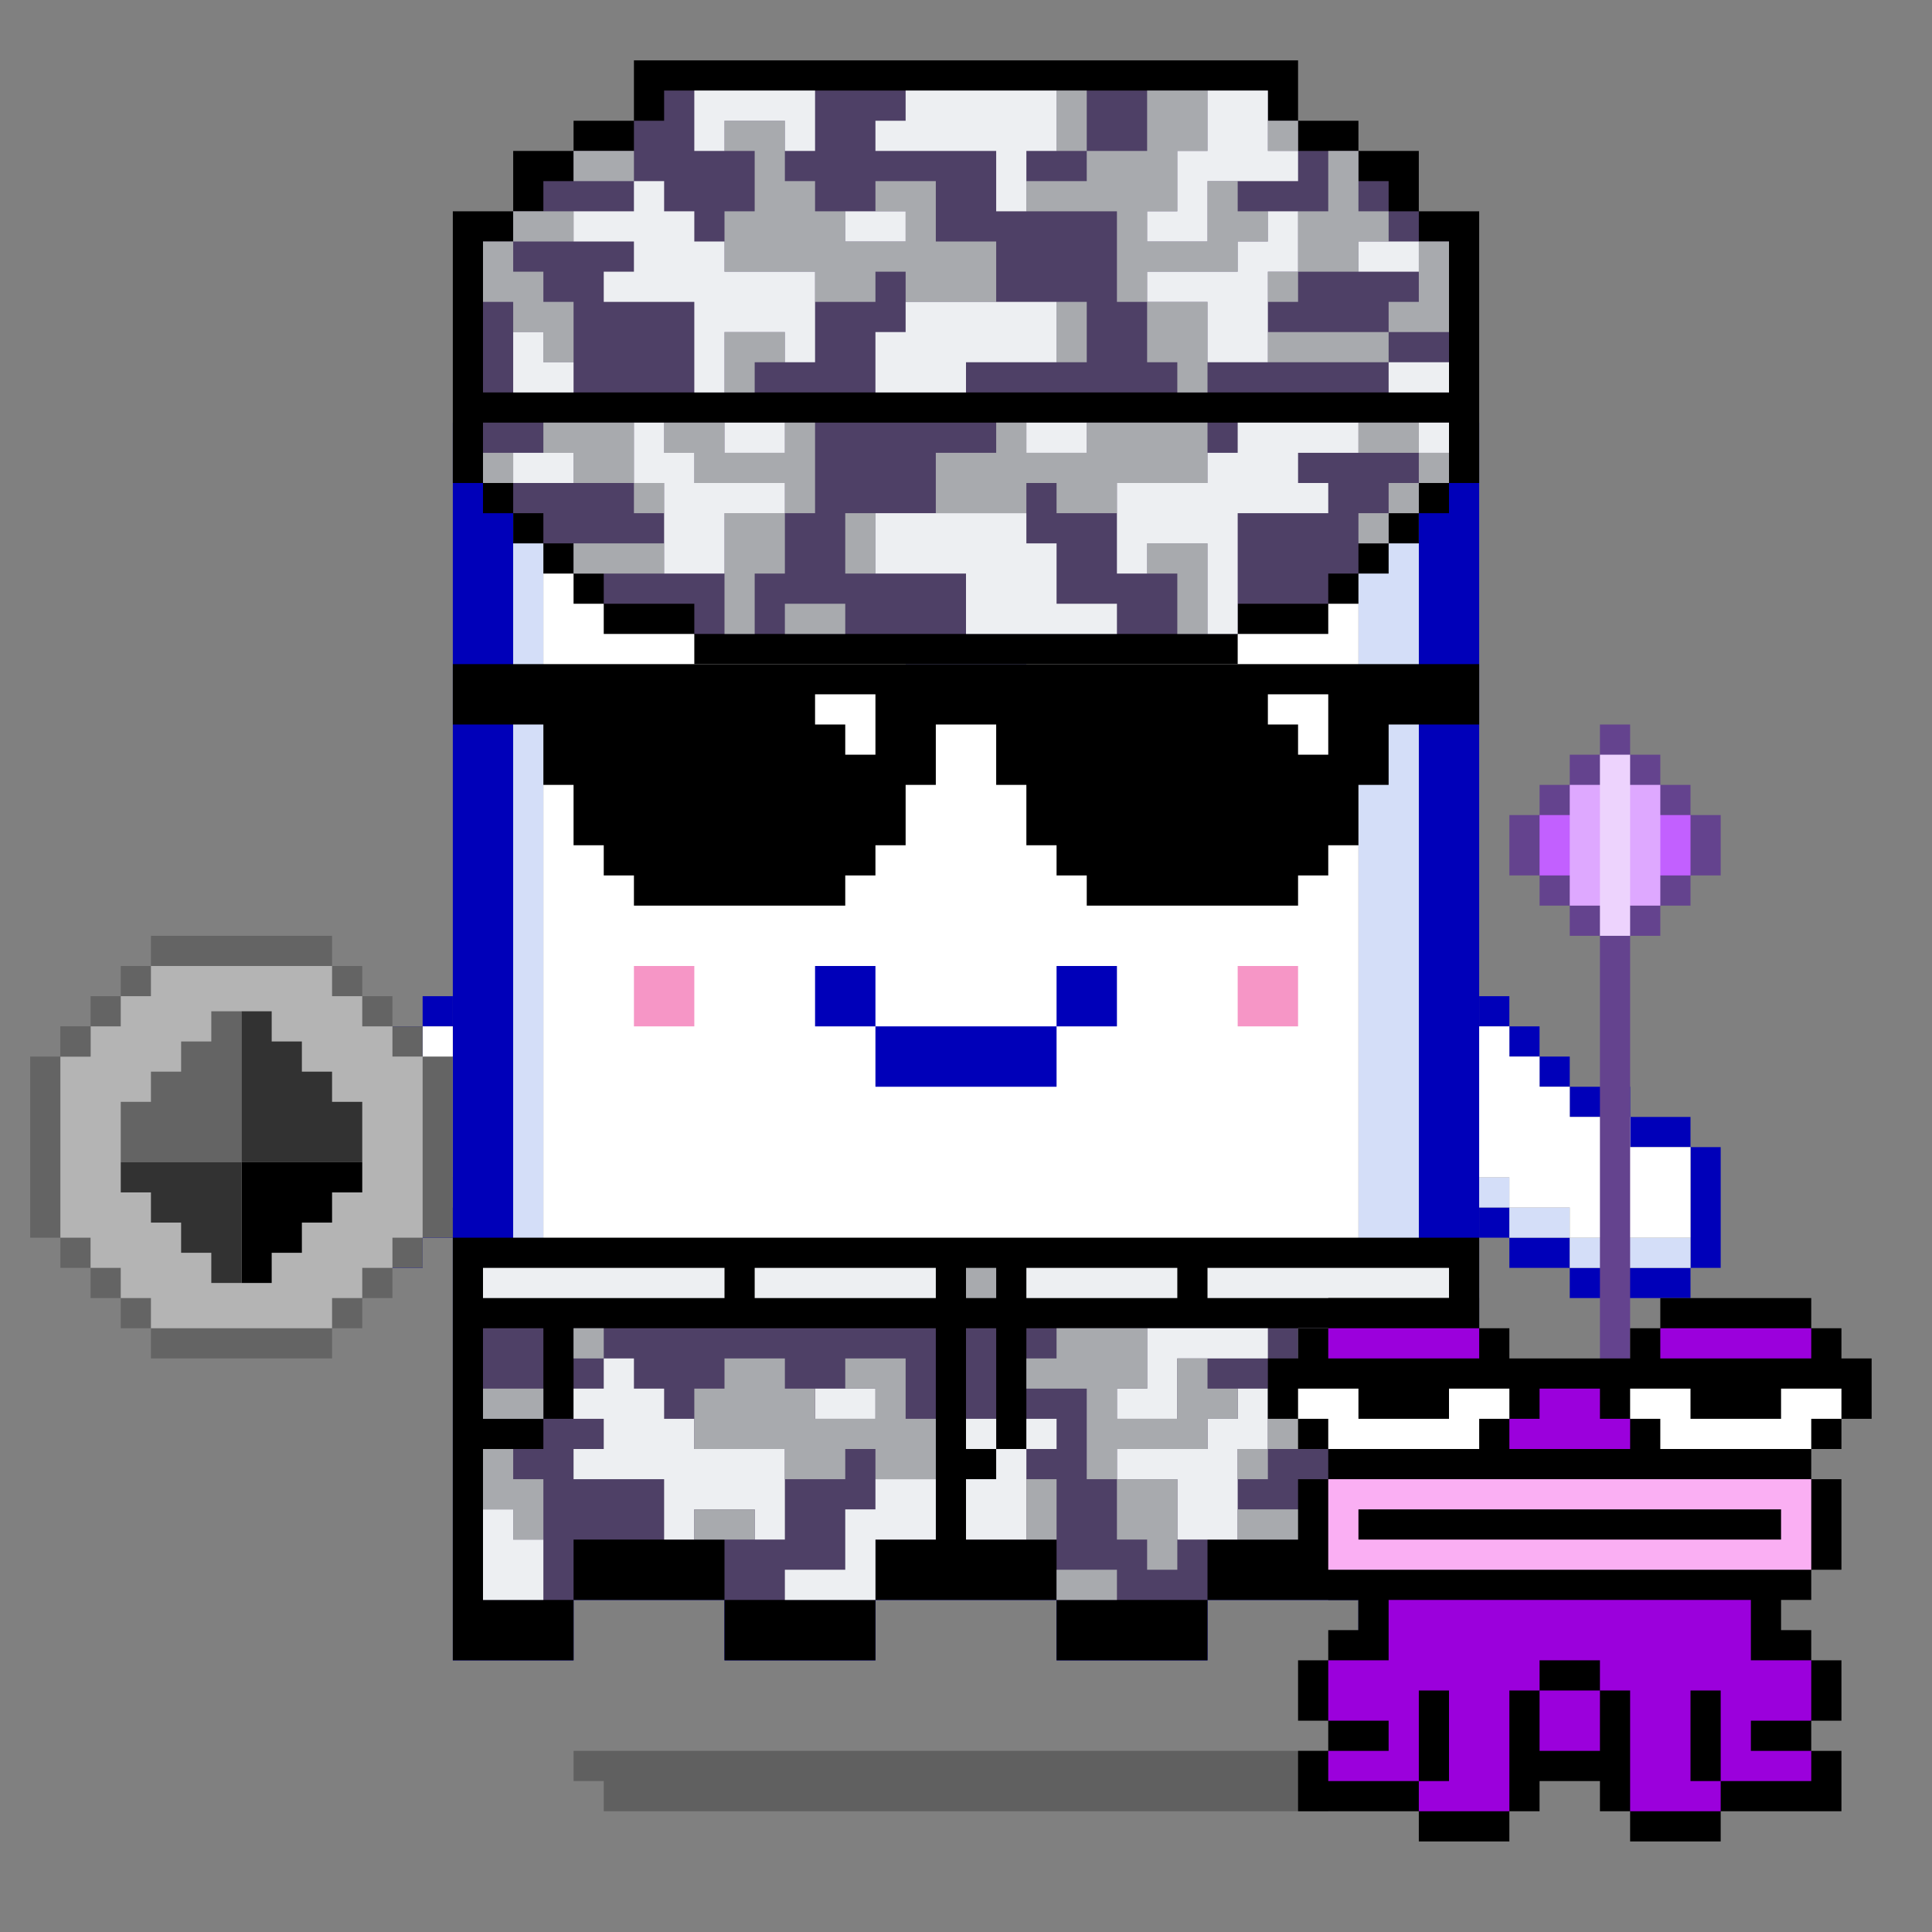<?xml version="1.0" encoding="utf-8"?>
<!-- Generator: Adobe Illustrator 25.3.1, SVG Export Plug-In . SVG Version: 6.00 Build 0)  -->
<svg version="1.1" id="Layer_1" xmlns="http://www.w3.org/2000/svg" xmlns:xlink="http://www.w3.org/1999/xlink" x="0px" y="0px"
	 viewBox="0 0 64 64" style="enable-background:new 0 0 64 64;" xml:space="preserve">
<rect x="0" y="0" width="64" height="64" fill="#808080" stroke="none"/>
<style type="text/css">
	.st0{fill:#0000B9;}
	.st1{fill:#D4DEF8;}
	.st2{fill:#FFFFFF;}
	.st3{fill:#F696C6;}
	.st4{opacity:0.25;enable-background:new    ;}
	.st5{fill:#36818E;}
	.st6{fill:#4E4066;}
	.st7{fill:#EDEFF2;}
	.st8{fill:#A8AAAE;}
	.st9{display:none;}
	.st10{display:inline;}
	.st11{display:inline;fill:#FFFFFF;}
	.st12{fill:#646464;}
	.st13{fill:#B4B4B4;}
	.st14{fill:#323232;}
	.st15{fill:#64438E;}
	.st16{fill:#C260FF;}
	.st17{fill:#DEA8FF;}
	.st18{fill:#EDD3FD;}
	.st19{fill:#9B00DC;}
	.st20{fill:#FAAFF3;}
</style>
<g>
	<g>
		<path class="st0" d="M21,12h2v-2h-4v2h1H21z"/>
		<path class="st0" d="M19,14v-2h-2v2h1H19z M25,10h2V8h-4v2h1H25z"/>
		<path class="st0" d="M29,8h8V6H27v2h1H29z M45,14h2v-2h-2v1V14z"/>
		<path class="st0" d="M48,14h-1v39h-2v2h4V14H48z M37,10h4V8h-4v1V10z"/>
		<path class="st0" d="M41,12h4v-2h-4v1V12z M17,53V14h-2v41h4v-2h-1H17z"/>
		<path class="st0" d="M24,51h-5v2h5v-1V51z"/>
		<path class="st0" d="M27,53h-3v2h5v-2h-1H27z M45,51h-5v2h5v-1V51z"/>
		<path class="st0" d="M35,51h-6v2h6v-1V51z"/>
		<path class="st0" d="M38,53h-3v2h5v-2h-1H38z"/>
	</g>
	<g>
		<path class="st1" d="M18,43v6h2v-1h2v1h2v2h-5v2h-2V14h2v1h-1v26V43z"/>
		<path class="st1" d="M27,51h-3v2h5v-2h-1H27z M38,51h-3v2h5v-2h-1H38z"/>
		<path class="st1" d="M35,49h-2v-1h-2v1h-2v2h6v-1V49z M25,11h2v-1h-4v1h1H25z M21,13h2v-1h-4v1h1H21z M45,44v5h-1v-1h-2v1h-2v2h5
			v2h2V14h-2v29V44z"/>
		<path class="st1" d="M37,8H27v1h5v1h5V9V8z M45,12h-4v2h4v-1V12z"/>
		<path class="st1" d="M41,10h-4v2h4v-1V10z"/>
	</g>
	<path class="st2" d="M44,14h-3v-2h-4v-2h-5V9h-5v2h-4v2h-4v2h-1v34h2v-1h2v1h2v2h5v-2h2v-1h2v1h2v2h5v-2h2v-1h2v1h1V14H44z"/>
</g>
<path class="st3" d="M21,32v2h2v-2h-1H21z M42,32h-1v2h2v-2H42z"/>
<g>
	<path class="st0" d="M29,32h-2v2h2v-1V32z"/>
	<path class="st0" d="M33,34h-4v2h6v-2h-1H33z"/>
	<path class="st0" d="M36,32h-1v2h2v-2H36z"/>
</g>
<g>
	<path class="st4" d="M25,58h-6v1h1v1h24v-1h1v-1h-1H25z"/>
</g>
<g>
	<rect x="21" y="23" class="st0" width="8" height="2"/>
	<rect x="35" y="23" class="st0" width="8" height="2"/>
	<rect x="38" y="25" class="st5" width="2" height="2"/>
	<rect x="24" y="25" class="st5" width="2" height="2"/>
</g>
<g>
	<path class="st0" d="M34,13v-1h-4v1h-1v1h-1v1h-1v4h1v1h1v1h1v1h4v-1h1v-1h1v-1h1v-4h-1v-1h-1v-1H34z M32,14h1v1h1v1h1v2h-1v1h-1v1
		h-2v-1h-1v-1h-1v-2h1v-1h1v-1H32z"/>
</g>
<g>
	<path d="M15,41v14h4v-2h5v2h5v-2h6v2h5v-2h5v2h4V41H15z"/>
	<g>
		<path class="st6" d="M45,44H34v4h-1v1h-1v2h3v2h5v-2h5v2h3v-5h-2v-1h-1V44z M19,44v3h-1v1h-2v5h3v-2h5v2h5v-2h2v-7H19z"/>
		<path class="st6" d="M16,44h2v3h-2V44z M32,44h1v4h-1V44z M46,44h2v3h-2V44z"/>
	</g>
	<g>
		<path class="st7" d="M32,47h1v1h-1V47z M26,51v-3h-3v-1h-1v-1h-1v-1h-1v1h-1v1h1v1h-1v1h3v2h1v-1h2v1H26z M17,50h-1v3h2v-2h-1V50z
			 M29,50h-1v2h-2v1h3v-2h2v-2h-2V50z M34,47h1v1h-1V47z M45,51h2v2h-2V51z M27,46h2v1h-2V46z M47,46h1v1h-1V46z"/>
		<path class="st7" d="M33,49h-1v2h2v-3h-1V49z M44,47h2v1h-2V47z M38,46h-1v1h2v-2h3v-1h-4V46z M41,47h-1v1h-3v1h2v2h2v-3h1v-2h-1
			V47z"/>
	</g>
	<g>
		<path class="st8" d="M17,48h-1v2h1v1h1v-2h-1V48z M30,45h-2v1h1v1h-2v-1h-1v-1h-2v1h-1v2h3v1h2v-1h1v1h2v-2h-1V45z M16,46h2v1h-2
			V46z M23,50h2v1h-2V50z M44,47h1v-1h-1v-1h1v-1h-2v2h-1v2h2V47z M41,50h4v1h-4V50z M41,46h-1v-1h-1v2h-2v-1h1v-2h-3v1h-1v1h2v3h1
			v-1h3v-1h1V46z M19,44h1v1h-1V44z"/>
		<path class="st8" d="M41,48h1v1h-1V48z M38,51v1h1v-3h-2v2H38z M34,49h1v2h-1V49z M46,48v1h-1v1h2v-1h1v-1H46z M35,52h2v1h-2V52z"
			/>
	</g>
	<path class="st7" d="M31,43v-1h-6v1H31z M39,43v-1h-5v1H39z M24,43v-1h-8v1H24z M48,43v-1h-8v1H48z"/>
	<path class="st8" d="M32,42h1v1h-1V42z"/>
</g>
<g class="st9">
	<g class="st10">
		<path class="st0" d="M19,42h1v1h-1V42z M20,36h1v1h-1V36z"/>
		<path class="st0" d="M21,37h1v1h-1V37z M26,40v4h1v-4H26z M21,43h-1v1h2v-1H21z"/>
		<path class="st0" d="M24,44h-2v1h4v-1h-1H24z M25,39h-1v1h2v-1H25z"/>
		<path class="st0" d="M23,38h-1v1h2v-1H23z"/>
	</g>
	<g class="st10">
		<path class="st1" d="M19,43h1v1h-1V43z M24,45h-2v1h4v-1h-1H24z"/>
		<path class="st1" d="M27,41v3h1v-3H27z M21,44h-1v1h2v-1H21z"/>
		<path class="st1" d="M26,44h1v1h-1V44z M19,41h-1v2h1v-1V41z"/>
	</g>
	<g class="st10">
		<path class="st0" d="M44,42h1v1h-1V42z M43,36h1v1h-1V36z"/>
		<path class="st0" d="M42,37h1v1h-1V37z"/>
		<path class="st0" d="M42,39v-1h-2v1h1H42z M42,43v1h2v-1h-1H42z"/>
		<path class="st0" d="M40,44h-2v1h4v-1h-1H40z"/>
		<path class="st0" d="M38,42v-2h-1v4h1v-1V42z"/>
		<path class="st0" d="M40,40v-1h-2v1h1H40z"/>
	</g>
	<g class="st10">
		<path class="st1" d="M42,44v1h2v-1h-1H42z M37,42v-1h-1v3h1v-1V42z"/>
		<path class="st1" d="M40,45h-2v1h4v-1h-1H40z"/>
		<path class="st1" d="M37,44h1v1h-1V44z M44,43h1v1h-1V43z"/>
	</g>
</g>
<g>
	<g>
		<path class="st0" d="M14,40h1v1h-1V40z M13,34h1v1h-1V34z"/>
		<path class="st0" d="M14,33h1v1h-1V33z M12,35h1v1h-1V35z M7,38h1v4H7V38z M12,41h2v1h-2V41z"/>
		<path class="st0" d="M8,42h4v1H8V42z M8,37h2v1H8V37z"/>
		<path class="st0" d="M10,36h2v1h-2V36z"/>
	</g>
	<g>
		<path class="st1" d="M14,39h1v1h-1V39z"/>
		<path class="st1" d="M12,40h2v1h-2V40z"/>
		<path class="st1" d="M8,41h4v1H8V41z"/>
	</g>
	<path class="st2" d="M8,38v3h4v-1h2v-1h1v-5h-1v1h-1v1h-1v1h-2v1H8z"/>
	<g>
		<path class="st0" d="M49,40h1v1h-1V40z M50,34h1v1h-1V34z"/>
		<path class="st0" d="M49,33h1v1h-1V33z M51,35h1v1h-1V35z M56,38h1v4h-1V38z M50,41h2v1h-2V41z"/>
		<path class="st0" d="M52,42h4v1h-4V42z M54,37h2v1h-2V37z"/>
		<path class="st0" d="M52,36h2v1h-2V36z"/>
	</g>
	<g>
		<path class="st1" d="M49,39h1v1h-1V39z"/>
		<path class="st1" d="M50,40h2v1h-2V40z"/>
		<path class="st1" d="M52,41h4v1h-4V41z"/>
	</g>
	<path class="st2" d="M54,38v-1h-2v-1h-1v-1h-1v-1h-1v5h1v1h2v1h4v-3H54z"/>
</g>
<g class="st9">
	<g class="st10">
		<path class="st1" d="M50,38h1v1h-1V38z"/>
		<path class="st1" d="M49,39h1v1h-1V39z M51,37h1v1h-1V37z"/>
		<path class="st1" d="M52,36h2v1h-2V36z"/>
		<path class="st1" d="M54,35h2v1h-2V35z"/>
	</g>
	<path class="st11" d="M52,32v1h-2v1h-1v5h1v-1h1v-1h1v-1h2v-1h2v-3H52z"/>
	<g class="st10">
		<path class="st0" d="M49,33h1v1h-1V33z"/>
		<path class="st0" d="M50,32h2v1h-2V32z M50,39h1v1h-1V39z"/>
		<path class="st0" d="M49,40h1v1h-1V40z M51,38h1v1h-1V38z"/>
		<path class="st0" d="M52,37h2v1h-2V37z M52,31h4v1h-4V31z"/>
		<path class="st0" d="M56,32h1v4h-1V32z"/>
		<path class="st0" d="M54,36h2v1h-2V36z"/>
	</g>
	<g class="st10">
		<path class="st1" d="M13,38h1v1h-1V38z"/>
		<path class="st1" d="M14,39h1v1h-1V39z M12,37h1v1h-1V37z"/>
		<path class="st1" d="M10,36h2v1h-2V36z"/>
		<path class="st1" d="M8,35h2v1H8V35z"/>
	</g>
	<path class="st11" d="M8,32v3h2v1h2v1h1v1h1v1h1v-5h-1v-1h-2v-1H8z"/>
	<g class="st10">
		<path class="st0" d="M14,33h1v1h-1V33z"/>
		<path class="st0" d="M12,32h2v1h-2V32z M13,39h1v1h-1V39z"/>
		<path class="st0" d="M14,40h1v1h-1V40z M12,38h1v1h-1V38z"/>
		<path class="st0" d="M10,37h2v1h-2V37z M8,31h4v1H8V31z"/>
		<path class="st0" d="M7,32h1v4H7V32z"/>
		<path class="st0" d="M8,36h2v1H8V36z"/>
	</g>
</g>
<g>
	<path d="M15,22v2h3v2h1v2h1v1h1v1h7v-1h1v-1h1v-2h1v-2h2v2h1v2h1v1h1v1h7v-1h1v-1h1v-2h1v-2h3v-2H15z"/>
	<path class="st2" d="M44,23v2h-1v-1h-1v-1H44z M29,23v2h-1v-1h-1v-1H29z"/>
</g>
<g>
	<path d="M47,7V5h-2V4h-2V2H21v2h-2v1h-2v2h-2v9h1v1h1v1h1v1h1v1h1v1h3v1h18v-1h3v-1h1v-1h1v-1h1v-1h1v-1h1V7H47z"/>
	<path class="st6" d="M16,16h1v1h1v1h1v1h1v1h3v1h18v-1h3v-1h1v-1h1v-1h1v-1h1v-2H16V16z M47,8V7h-1V6h-1V5h-2V4h-1V3H22v1h-1v1h-2
		v1h-1v1h-1v1h-1v5h32V8H47z"/>
	<g>
		<path class="st8" d="M17,7h2v1h-2V7z M33,10V8h-2V6h-2v1h1v1h-2V7h-1V6h-1V4h-2v1h1v2h-1v2h3v1h2V9h1v1H33z"/>
		<path class="st8" d="M25,12h1v-1h-2v2h1V12z M18,11v1h1v-2h-1V9h-1V8h-1v2h1v1H18z M43,9h2V8h1V7h-1V5h-1v2h-1V9z M42,7h-1V6h-1v2
			h-2V7h1V5h1V3h-2v2h-2v1h-2v1h3v3h1V9h3V8h1V7z M42,11h4v1h-4V11z"/>
		<path class="st8" d="M47,8v2h-1v1h2V8H47z M42,9h1v1h-1V9z M39,12v1h1v-3h-2v2H39z M35,10h1v2h-1V10z M19,5h2v1h-2V5z M42,4h1v1
			h-1V4z M35,3h1v2h-1V3z M36,15h-2v-1h-1v1h-2v2h3v-1h1v1h2v-1h3v-2h-4V15z M45,14h2v1h-2V14z M38,19h1v2h1v-3h-2V19z M45,17h1v1
			h-1V17z"/>
		<path class="st8" d="M46,16h1v1h-1V16z M18,14v1h1v1h2v-2H18z M16,15h1v1h-1V15z M19,18h3v1h-3V18z"/>
		<path class="st8" d="M21,16h1v1h-1V16z M26,17h-2v4h1v-2h1V17z"/>
		<path class="st8" d="M27,14h-1v1h-2v-1h-2v1h1v1h3v1h1V14z M26,20h2v1h-2V20z M28,17h1v2h-1V17z M47,15h1v1h-1V15z"/>
	</g>
	<path class="st7" d="M28,7h2v1h-2V7z M24,8h-1V7h-1V6h-1v1h-2v1h2v1h-1v1h3v3h1v-2h2v1h1V9h-3V8z M18,11h-1v2h2v-1h-1V11z M40,6h3
		V5h-1V3h-2v2h-1v2h-1v1h2V6z M46,12h2v1h-2V12z M40,12h2V9h1V7h-1v1h-1v1h-3v1h2V12z M35,10h-5v1h-1v2h3v-1h3V10z M45,8h2v1h-2V8z
		 M33,7h1V5h1V3h-5v1h-1v1h4V7z M23,5h1V4h2v1h1V3h-4V5z M34,14h2v1h-2V14z M35,18h-1v-1h-5v2h3v2h5v-1h-2V18z M24,14h2v1h-2V14z
		 M23,15h-1v-1h-1v2h1v3h2v-2h2v-1h-3V15z M41,15h-1v1h-3v3h1v-1h2v3h1v-4h3v-1h-1v-1h2v-1h-4V15z M17,15h2v1h-2V15z M47,14h1v1h-1
		V14z"/>
</g>
<g>
	<path class="st12" d="M14,35v-1h-1v-1h-1v-1h-1v-1H5v1H4v1H3v1H2v1H1v6h1v1h1v1h1v1h1v1h6v-1h1v-1h1v-1h1v-1h1v-6H14z"/>
	<path class="st13" d="M13,35v-1h-1v-1h-1v-1H5v1H4v1H3v1H2v6h1v1h1v1h1v1h6v-1h1v-1h1v-1h1v-6H13z"/>
	<path d="M8,38.5v4h1v-1h1v-1h1v-1h1v-1H8z"/>
	<path class="st12" d="M2,34h1v1H2V34z M7,34.5H6v1H5v1H4v2h4v-5H7V34.5z"/>
	<g>
		<path class="st14" d="M4,38.5v1h1v1h1v1h1v1h1v-4H4z"/>
		<path class="st14" d="M11,36.5v-1h-1v-1H9v-1H8v5h4v-2H11z"/>
	</g>
</g>
<g>
	<g transform="scale(-1, 1) translate(-50, 0)">
		<path class="st15" d="M-1,27v-1h-1v-1h-1v-1h-1v1h-1v1h-1v1h-1v2h1v1h1v1h1v24h1V31h1v-1h1v-1h1v-2H-1z"/>
		<path class="st16" d="M-6,27h5v2h-5V27z"/>
		<path class="st17" d="M-5,26h3v4h-3V26z"/>
		<path class="st18" d="M-4,25v6h1v-6H-4z"/>
	</g>
</g>
<g>
	<path d="M61,45v-1h-1v-1h-5v1h-1v1h-4v-1h-1v-1h-5v1h-1v1h-1v2h1v1h1v1h-1v3h1v1h1v1h-1v1h-1v2h1v1h-1v2h4v1h3v-1h1v-1h2v1h1v1h3
		v-1h4v-2h-1v-1h1v-2h-1v-1h-1v-1h1v-1h1v-3h-1v-1h1v-1h1v-2H61z"/>
	<path class="st2" d="M60,46h-1v1h-3v-1h-2v1h1v1h5v-1h1v-1H60z M48,46v1h-3v-1h-2v1h1v1h5v-1h1v-1h-1H48z"/>
	<g>
		<path class="st19" d="M59,44h-4v1h5v-1H59z M52,48h2v-1h-1v-1h-2v1h-1v1h1H52z M46,45h3v-1h-5v1h1H46z M51,56v2h2v-2h-1H51z"/>
		<path class="st19" d="M58,55v-2H46v2h-2v2h2v1h-2v1h3v-3h1v3h-1v1h3v-4h1v-1h2v1h1v4h3v-1h-1v-3h1v3h3v-1h-2v-1h2v-2h-1H58z"/>
	</g>
	<path class="st20" d="M59,49H44v3h16v-3H59z M59,51H45v-1h14V51z"/>
</g>
</svg>
